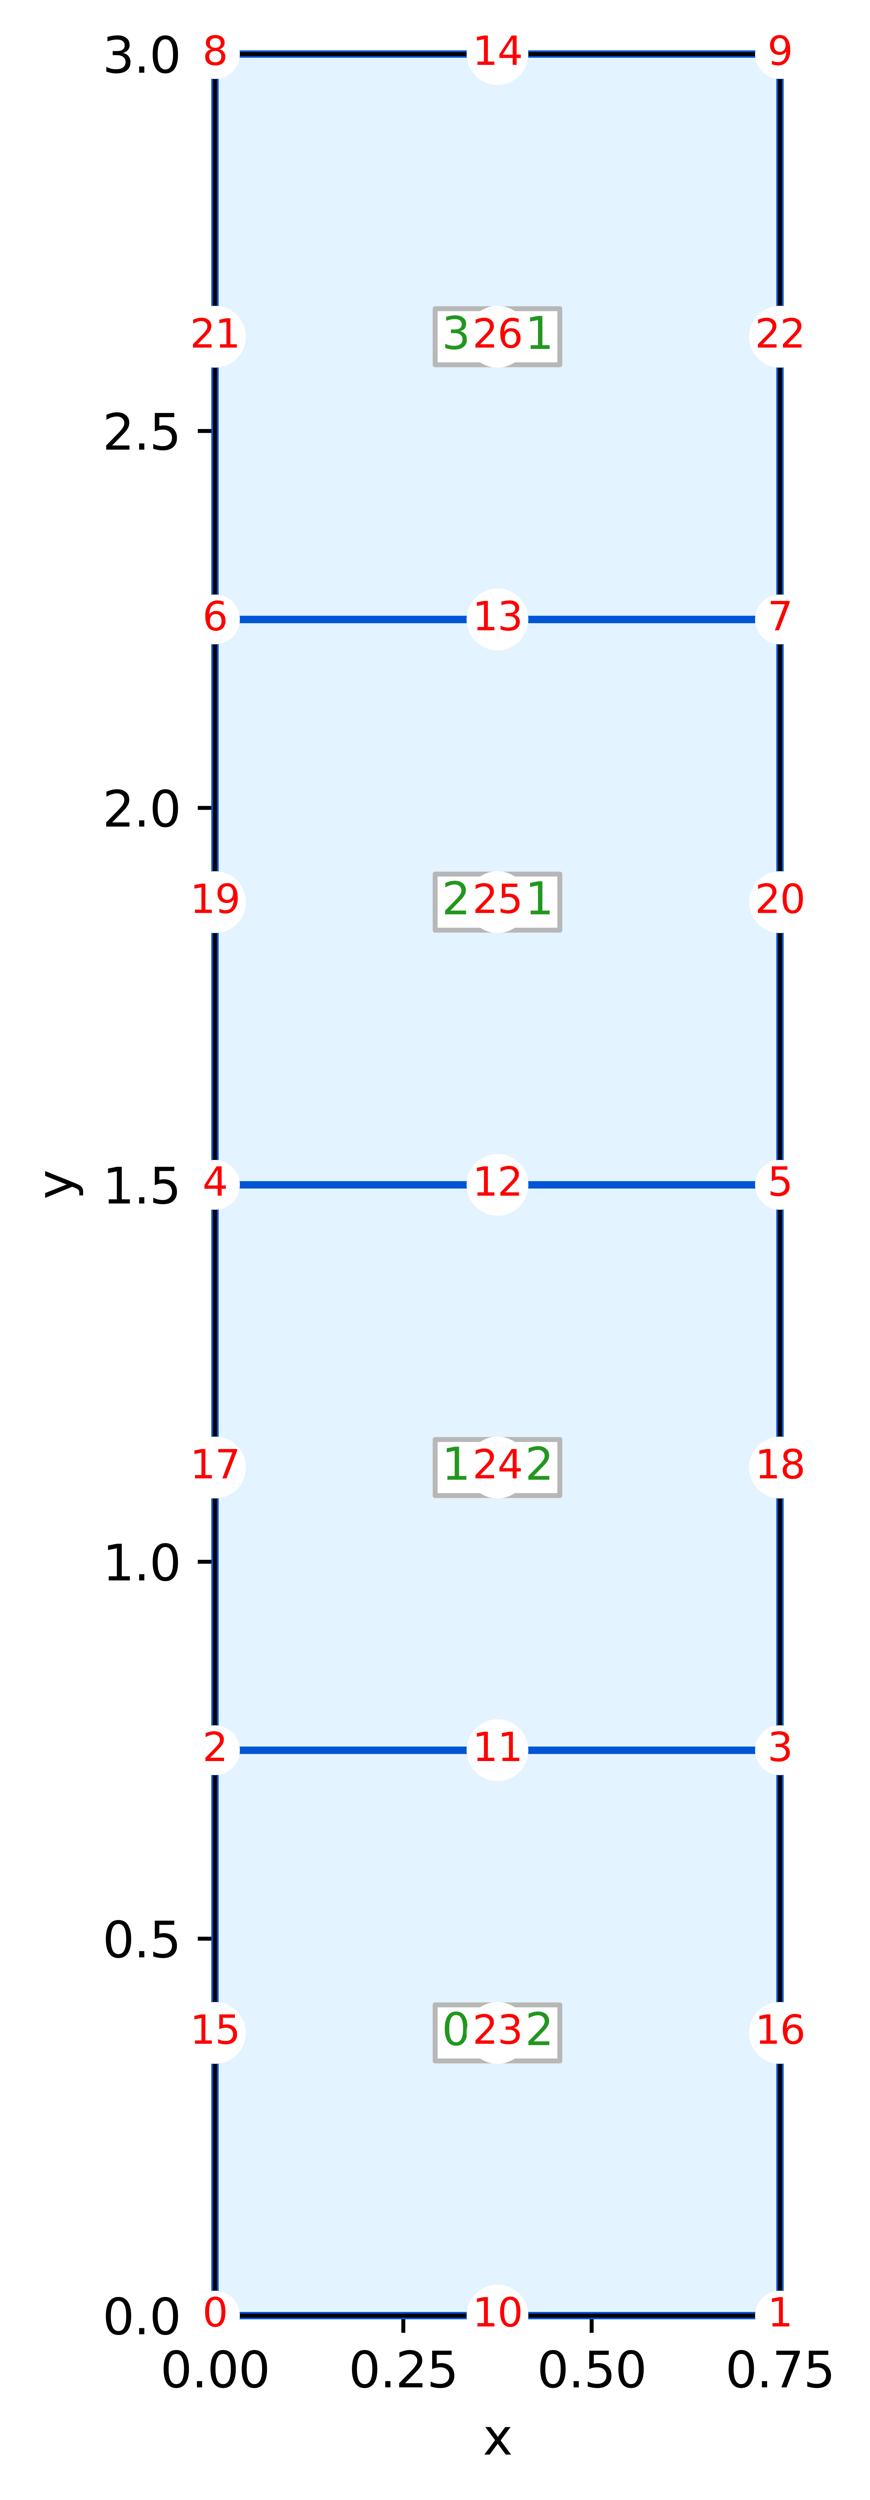 <?xml version="1.0" encoding="utf-8" standalone="no"?>
<!DOCTYPE svg PUBLIC "-//W3C//DTD SVG 1.1//EN"
  "http://www.w3.org/Graphics/SVG/1.1/DTD/svg11.dtd">
<svg xmlns:xlink="http://www.w3.org/1999/xlink" width="177.183pt" height="508.829pt" viewBox="0 0 177.183 508.829" xmlns="http://www.w3.org/2000/svg" version="1.1">
 <defs>
  <style type="text/css">*{stroke-linejoin: round; stroke-linecap: butt}</style>
 </defs>
 <g id="figure_1">
  <g id="patch_1">
   <path d="M 0 508.829 
L 177.183 508.829 
L 177.183 0 
L 0 0 
z
" style="fill: #ffffff"/>
  </g>
  <g id="axes_1">
   <g id="patch_2">
    <path d="M 43.781 471.273 
L 158.85 471.273 
L 158.85 10.999 
L 43.781 10.999 
z
" style="fill: #ffffff"/>
   </g>
   <g id="matplotlib.axis_1">
    <g id="xtick_1">
     <g id="line2d_1">
      <path d="M 43.781 471.273 
L 43.781 10.999 
" clip-path="url(#p6079686bb2)" style="fill: none; stroke-dasharray: 2.96,1.28; stroke-dashoffset: 0; stroke: #808080; stroke-width: 0.8"/>
     </g>
     <g id="line2d_2">
      <defs>
       <path id="mdf877579cd" d="M 0 0 
L 0 3.5 
" style="stroke: #000000; stroke-width: 0.8"/>
      </defs>
      <g>
       <use xlink:href="#mdf877579cd" x="43.781" y="471.273" style="stroke: #000000; stroke-width: 0.8"/>
      </g>
     </g>
     <g id="text_1">
      <!-- 0.00 -->
      <g transform="translate(32.648 485.872)scale(0.1 -0.1)">
       <defs>
        <path id="DejaVuSans-30" d="M 2034 4250 
Q 1547 4250 1301 3770 
Q 1056 3291 1056 2328 
Q 1056 1369 1301 889 
Q 1547 409 2034 409 
Q 2525 409 2770 889 
Q 3016 1369 3016 2328 
Q 3016 3291 2770 3770 
Q 2525 4250 2034 4250 
z
M 2034 4750 
Q 2819 4750 3233 4129 
Q 3647 3509 3647 2328 
Q 3647 1150 3233 529 
Q 2819 -91 2034 -91 
Q 1250 -91 836 529 
Q 422 1150 422 2328 
Q 422 3509 836 4129 
Q 1250 4750 2034 4750 
z
" transform="scale(0.016)"/>
        <path id="DejaVuSans-2e" d="M 684 794 
L 1344 794 
L 1344 0 
L 684 0 
L 684 794 
z
" transform="scale(0.016)"/>
       </defs>
       <use xlink:href="#DejaVuSans-30"/>
       <use xlink:href="#DejaVuSans-2e" x="63.623"/>
       <use xlink:href="#DejaVuSans-30" x="95.41"/>
       <use xlink:href="#DejaVuSans-30" x="159.033"/>
      </g>
     </g>
    </g>
    <g id="xtick_2">
     <g id="line2d_3">
      <path d="M 82.137 471.273 
L 82.137 10.999 
" clip-path="url(#p6079686bb2)" style="fill: none; stroke-dasharray: 2.96,1.28; stroke-dashoffset: 0; stroke: #808080; stroke-width: 0.8"/>
     </g>
     <g id="line2d_4">
      <g>
       <use xlink:href="#mdf877579cd" x="82.137" y="471.273" style="stroke: #000000; stroke-width: 0.8"/>
      </g>
     </g>
     <g id="text_2">
      <!-- 0.25 -->
      <g transform="translate(71.005 485.872)scale(0.1 -0.1)">
       <defs>
        <path id="DejaVuSans-32" d="M 1228 531 
L 3431 531 
L 3431 0 
L 469 0 
L 469 531 
Q 828 903 1448 1529 
Q 2069 2156 2228 2338 
Q 2531 2678 2651 2914 
Q 2772 3150 2772 3378 
Q 2772 3750 2511 3984 
Q 2250 4219 1831 4219 
Q 1534 4219 1204 4116 
Q 875 4013 500 3803 
L 500 4441 
Q 881 4594 1212 4672 
Q 1544 4750 1819 4750 
Q 2544 4750 2975 4387 
Q 3406 4025 3406 3419 
Q 3406 3131 3298 2873 
Q 3191 2616 2906 2266 
Q 2828 2175 2409 1742 
Q 1991 1309 1228 531 
z
" transform="scale(0.016)"/>
        <path id="DejaVuSans-35" d="M 691 4666 
L 3169 4666 
L 3169 4134 
L 1269 4134 
L 1269 2991 
Q 1406 3038 1543 3061 
Q 1681 3084 1819 3084 
Q 2600 3084 3056 2656 
Q 3513 2228 3513 1497 
Q 3513 744 3044 326 
Q 2575 -91 1722 -91 
Q 1428 -91 1123 -41 
Q 819 9 494 109 
L 494 744 
Q 775 591 1075 516 
Q 1375 441 1709 441 
Q 2250 441 2565 725 
Q 2881 1009 2881 1497 
Q 2881 1984 2565 2268 
Q 2250 2553 1709 2553 
Q 1456 2553 1204 2497 
Q 953 2441 691 2322 
L 691 4666 
z
" transform="scale(0.016)"/>
       </defs>
       <use xlink:href="#DejaVuSans-30"/>
       <use xlink:href="#DejaVuSans-2e" x="63.623"/>
       <use xlink:href="#DejaVuSans-32" x="95.41"/>
       <use xlink:href="#DejaVuSans-35" x="159.033"/>
      </g>
     </g>
    </g>
    <g id="xtick_3">
     <g id="line2d_5">
      <path d="M 120.494 471.273 
L 120.494 10.999 
" clip-path="url(#p6079686bb2)" style="fill: none; stroke-dasharray: 2.96,1.28; stroke-dashoffset: 0; stroke: #808080; stroke-width: 0.8"/>
     </g>
     <g id="line2d_6">
      <g>
       <use xlink:href="#mdf877579cd" x="120.494" y="471.273" style="stroke: #000000; stroke-width: 0.8"/>
      </g>
     </g>
     <g id="text_3">
      <!-- 0.50 -->
      <g transform="translate(109.361 485.872)scale(0.1 -0.1)">
       <use xlink:href="#DejaVuSans-30"/>
       <use xlink:href="#DejaVuSans-2e" x="63.623"/>
       <use xlink:href="#DejaVuSans-35" x="95.41"/>
       <use xlink:href="#DejaVuSans-30" x="159.033"/>
      </g>
     </g>
    </g>
    <g id="xtick_4">
     <g id="line2d_7">
      <path d="M 158.85 471.273 
L 158.85 10.999 
" clip-path="url(#p6079686bb2)" style="fill: none; stroke-dasharray: 2.96,1.28; stroke-dashoffset: 0; stroke: #808080; stroke-width: 0.8"/>
     </g>
     <g id="line2d_8">
      <g>
       <use xlink:href="#mdf877579cd" x="158.85" y="471.273" style="stroke: #000000; stroke-width: 0.8"/>
      </g>
     </g>
     <g id="text_4">
      <!-- 0.75 -->
      <g transform="translate(147.717 485.872)scale(0.1 -0.1)">
       <defs>
        <path id="DejaVuSans-37" d="M 525 4666 
L 3525 4666 
L 3525 4397 
L 1831 0 
L 1172 0 
L 2766 4134 
L 525 4134 
L 525 4666 
z
" transform="scale(0.016)"/>
       </defs>
       <use xlink:href="#DejaVuSans-30"/>
       <use xlink:href="#DejaVuSans-2e" x="63.623"/>
       <use xlink:href="#DejaVuSans-37" x="95.41"/>
       <use xlink:href="#DejaVuSans-35" x="159.033"/>
      </g>
     </g>
    </g>
    <g id="text_5">
     <!-- x -->
     <g transform="translate(98.356 499.55)scale(0.1 -0.1)">
      <defs>
       <path id="DejaVuSans-78" d="M 3513 3500 
L 2247 1797 
L 3578 0 
L 2900 0 
L 1881 1375 
L 863 0 
L 184 0 
L 1544 1831 
L 300 3500 
L 978 3500 
L 1906 2253 
L 2834 3500 
L 3513 3500 
z
" transform="scale(0.016)"/>
      </defs>
      <use xlink:href="#DejaVuSans-78"/>
     </g>
    </g>
   </g>
   <g id="matplotlib.axis_2">
    <g id="ytick_1">
     <g id="line2d_9">
      <path d="M 43.781 471.273 
L 158.85 471.273 
" clip-path="url(#p6079686bb2)" style="fill: none; stroke-dasharray: 2.96,1.28; stroke-dashoffset: 0; stroke: #808080; stroke-width: 0.8"/>
     </g>
     <g id="line2d_10">
      <defs>
       <path id="m1be6ff0221" d="M 0 0 
L -3.5 0 
" style="stroke: #000000; stroke-width: 0.8"/>
      </defs>
      <g>
       <use xlink:href="#m1be6ff0221" x="43.781" y="471.273" style="stroke: #000000; stroke-width: 0.8"/>
      </g>
     </g>
     <g id="text_6">
      <!-- 0.0 -->
      <g transform="translate(20.878 475.072)scale(0.1 -0.1)">
       <use xlink:href="#DejaVuSans-30"/>
       <use xlink:href="#DejaVuSans-2e" x="63.623"/>
       <use xlink:href="#DejaVuSans-30" x="95.41"/>
      </g>
     </g>
    </g>
    <g id="ytick_2">
     <g id="line2d_11">
      <path d="M 43.781 394.561 
L 158.85 394.561 
" clip-path="url(#p6079686bb2)" style="fill: none; stroke-dasharray: 2.96,1.28; stroke-dashoffset: 0; stroke: #808080; stroke-width: 0.8"/>
     </g>
     <g id="line2d_12">
      <g>
       <use xlink:href="#m1be6ff0221" x="43.781" y="394.561" style="stroke: #000000; stroke-width: 0.8"/>
      </g>
     </g>
     <g id="text_7">
      <!-- 0.5 -->
      <g transform="translate(20.878 398.36)scale(0.1 -0.1)">
       <use xlink:href="#DejaVuSans-30"/>
       <use xlink:href="#DejaVuSans-2e" x="63.623"/>
       <use xlink:href="#DejaVuSans-35" x="95.41"/>
      </g>
     </g>
    </g>
    <g id="ytick_3">
     <g id="line2d_13">
      <path d="M 43.781 317.849 
L 158.85 317.849 
" clip-path="url(#p6079686bb2)" style="fill: none; stroke-dasharray: 2.96,1.28; stroke-dashoffset: 0; stroke: #808080; stroke-width: 0.8"/>
     </g>
     <g id="line2d_14">
      <g>
       <use xlink:href="#m1be6ff0221" x="43.781" y="317.849" style="stroke: #000000; stroke-width: 0.8"/>
      </g>
     </g>
     <g id="text_8">
      <!-- 1.0 -->
      <g transform="translate(20.878 321.648)scale(0.1 -0.1)">
       <defs>
        <path id="DejaVuSans-31" d="M 794 531 
L 1825 531 
L 1825 4091 
L 703 3866 
L 703 4441 
L 1819 4666 
L 2450 4666 
L 2450 531 
L 3481 531 
L 3481 0 
L 794 0 
L 794 531 
z
" transform="scale(0.016)"/>
       </defs>
       <use xlink:href="#DejaVuSans-31"/>
       <use xlink:href="#DejaVuSans-2e" x="63.623"/>
       <use xlink:href="#DejaVuSans-30" x="95.41"/>
      </g>
     </g>
    </g>
    <g id="ytick_4">
     <g id="line2d_15">
      <path d="M 43.781 241.136 
L 158.85 241.136 
" clip-path="url(#p6079686bb2)" style="fill: none; stroke-dasharray: 2.96,1.28; stroke-dashoffset: 0; stroke: #808080; stroke-width: 0.8"/>
     </g>
     <g id="line2d_16">
      <g>
       <use xlink:href="#m1be6ff0221" x="43.781" y="241.136" style="stroke: #000000; stroke-width: 0.8"/>
      </g>
     </g>
     <g id="text_9">
      <!-- 1.5 -->
      <g transform="translate(20.878 244.935)scale(0.1 -0.1)">
       <use xlink:href="#DejaVuSans-31"/>
       <use xlink:href="#DejaVuSans-2e" x="63.623"/>
       <use xlink:href="#DejaVuSans-35" x="95.41"/>
      </g>
     </g>
    </g>
    <g id="ytick_5">
     <g id="line2d_17">
      <path d="M 43.781 164.424 
L 158.85 164.424 
" clip-path="url(#p6079686bb2)" style="fill: none; stroke-dasharray: 2.96,1.28; stroke-dashoffset: 0; stroke: #808080; stroke-width: 0.8"/>
     </g>
     <g id="line2d_18">
      <g>
       <use xlink:href="#m1be6ff0221" x="43.781" y="164.424" style="stroke: #000000; stroke-width: 0.8"/>
      </g>
     </g>
     <g id="text_10">
      <!-- 2.0 -->
      <g transform="translate(20.878 168.223)scale(0.1 -0.1)">
       <use xlink:href="#DejaVuSans-32"/>
       <use xlink:href="#DejaVuSans-2e" x="63.623"/>
       <use xlink:href="#DejaVuSans-30" x="95.41"/>
      </g>
     </g>
    </g>
    <g id="ytick_6">
     <g id="line2d_19">
      <path d="M 43.781 87.712 
L 158.85 87.712 
" clip-path="url(#p6079686bb2)" style="fill: none; stroke-dasharray: 2.96,1.28; stroke-dashoffset: 0; stroke: #808080; stroke-width: 0.8"/>
     </g>
     <g id="line2d_20">
      <g>
       <use xlink:href="#m1be6ff0221" x="43.781" y="87.712" style="stroke: #000000; stroke-width: 0.8"/>
      </g>
     </g>
     <g id="text_11">
      <!-- 2.5 -->
      <g transform="translate(20.878 91.511)scale(0.1 -0.1)">
       <use xlink:href="#DejaVuSans-32"/>
       <use xlink:href="#DejaVuSans-2e" x="63.623"/>
       <use xlink:href="#DejaVuSans-35" x="95.41"/>
      </g>
     </g>
    </g>
    <g id="ytick_7">
     <g id="line2d_21">
      <path d="M 43.781 10.999 
L 158.85 10.999 
" clip-path="url(#p6079686bb2)" style="fill: none; stroke-dasharray: 2.96,1.28; stroke-dashoffset: 0; stroke: #808080; stroke-width: 0.8"/>
     </g>
     <g id="line2d_22">
      <g>
       <use xlink:href="#m1be6ff0221" x="43.781" y="10.999" style="stroke: #000000; stroke-width: 0.8"/>
      </g>
     </g>
     <g id="text_12">
      <!-- 3.0 -->
      <g transform="translate(20.878 14.798)scale(0.1 -0.1)">
       <defs>
        <path id="DejaVuSans-33" d="M 2597 2516 
Q 3050 2419 3304 2112 
Q 3559 1806 3559 1356 
Q 3559 666 3084 287 
Q 2609 -91 1734 -91 
Q 1441 -91 1130 -33 
Q 819 25 488 141 
L 488 750 
Q 750 597 1062 519 
Q 1375 441 1716 441 
Q 2309 441 2620 675 
Q 2931 909 2931 1356 
Q 2931 1769 2642 2001 
Q 2353 2234 1838 2234 
L 1294 2234 
L 1294 2753 
L 1863 2753 
Q 2328 2753 2575 2939 
Q 2822 3125 2822 3475 
Q 2822 3834 2567 4026 
Q 2313 4219 1838 4219 
Q 1578 4219 1281 4162 
Q 984 4106 628 3988 
L 628 4550 
Q 988 4650 1302 4700 
Q 1616 4750 1894 4750 
Q 2613 4750 3031 4423 
Q 3450 4097 3450 3541 
Q 3450 3153 3228 2886 
Q 3006 2619 2597 2516 
z
" transform="scale(0.016)"/>
       </defs>
       <use xlink:href="#DejaVuSans-33"/>
       <use xlink:href="#DejaVuSans-2e" x="63.623"/>
       <use xlink:href="#DejaVuSans-30" x="95.41"/>
      </g>
     </g>
    </g>
    <g id="text_13">
     <!-- y -->
     <g transform="translate(14.798 244.096)rotate(-90)scale(0.1 -0.1)">
      <defs>
       <path id="DejaVuSans-79" d="M 2059 -325 
Q 1816 -950 1584 -1140 
Q 1353 -1331 966 -1331 
L 506 -1331 
L 506 -850 
L 844 -850 
Q 1081 -850 1212 -737 
Q 1344 -625 1503 -206 
L 1606 56 
L 191 3500 
L 800 3500 
L 1894 763 
L 2988 3500 
L 3597 3500 
L 2059 -325 
z
" transform="scale(0.016)"/>
      </defs>
      <use xlink:href="#DejaVuSans-79"/>
     </g>
    </g>
   </g>
   <g id="patch_3">
    <path d="M 43.781 471.273 
Q 101.315 471.273 158.85 471.273 
Q 158.85 413.739 158.85 356.205 
Q 101.315 356.205 43.781 356.205 
Q 43.781 413.739 43.781 471.273 
" style="fill: #e3f3ff; stroke: #0055d4; stroke-width: 1.5; stroke-linejoin: miter"/>
   </g>
   <g id="patch_4">
    <path d="M 43.781 356.205 
Q 101.315 356.205 158.85 356.205 
Q 158.85 298.67 158.85 241.136 
Q 101.315 241.136 43.781 241.136 
Q 43.781 298.67 43.781 356.205 
" style="fill: #e3f3ff; stroke: #0055d4; stroke-width: 1.5; stroke-linejoin: miter"/>
   </g>
   <g id="patch_5">
    <path d="M 43.781 241.136 
Q 101.315 241.136 158.85 241.136 
Q 158.85 183.602 158.85 126.068 
Q 101.315 126.068 43.781 126.068 
Q 43.781 183.602 43.781 241.136 
" style="fill: #e3f3ff; stroke: #0055d4; stroke-width: 1.5; stroke-linejoin: miter"/>
   </g>
   <g id="patch_6">
    <path d="M 43.781 126.068 
Q 101.315 126.068 158.85 126.068 
Q 158.85 68.533 158.85 10.999 
Q 101.315 10.999 43.781 10.999 
Q 43.781 68.533 43.781 126.068 
" style="fill: #e3f3ff; stroke: #0055d4; stroke-width: 1.5; stroke-linejoin: miter"/>
   </g>
   <g id="patch_7">
    <path d="M 43.781 471.273 
L 43.781 10.999 
" style="fill: none; stroke: #000000; stroke-width: 0.8; stroke-linejoin: miter; stroke-linecap: square"/>
   </g>
   <g id="patch_8">
    <path d="M 158.85 471.273 
L 158.85 10.999 
" style="fill: none; stroke: #000000; stroke-width: 0.8; stroke-linejoin: miter; stroke-linecap: square"/>
   </g>
   <g id="patch_9">
    <path d="M 43.781 471.273 
L 158.85 471.273 
" style="fill: none; stroke: #000000; stroke-width: 0.8; stroke-linejoin: miter; stroke-linecap: square"/>
   </g>
   <g id="patch_10">
    <path d="M 43.781 10.999 
L 158.85 10.999 
" style="fill: none; stroke: #000000; stroke-width: 0.8; stroke-linejoin: miter; stroke-linecap: square"/>
   </g>
   <g id="text_14">
    <g id="patch_11">
     <path d="M 88.621 419.444 
L 114.01 419.444 
L 114.01 408.034 
L 88.621 408.034 
z
" style="fill: #ffffff; stroke: #b7b7b7; stroke-linejoin: miter"/>
    </g>
    <!-- 0 a 2 -->
    <g style="fill: #22971f" transform="translate(89.971 416.222)scale(0.09 -0.09)">
     <defs>
      <path id="DejaVuSans-20" transform="scale(0.016)"/>
      <path id="DejaVuSans-61" d="M 2194 1759 
Q 1497 1759 1228 1600 
Q 959 1441 959 1056 
Q 959 750 1161 570 
Q 1363 391 1709 391 
Q 2188 391 2477 730 
Q 2766 1069 2766 1631 
L 2766 1759 
L 2194 1759 
z
M 3341 1997 
L 3341 0 
L 2766 0 
L 2766 531 
Q 2569 213 2275 61 
Q 1981 -91 1556 -91 
Q 1019 -91 701 211 
Q 384 513 384 1019 
Q 384 1609 779 1909 
Q 1175 2209 1959 2209 
L 2766 2209 
L 2766 2266 
Q 2766 2663 2505 2880 
Q 2244 3097 1772 3097 
Q 1472 3097 1187 3025 
Q 903 2953 641 2809 
L 641 3341 
Q 956 3463 1253 3523 
Q 1550 3584 1831 3584 
Q 2591 3584 2966 3190 
Q 3341 2797 3341 1997 
z
" transform="scale(0.016)"/>
     </defs>
     <use xlink:href="#DejaVuSans-30"/>
     <use xlink:href="#DejaVuSans-20" x="63.623"/>
     <use xlink:href="#DejaVuSans-61" x="95.41"/>
     <use xlink:href="#DejaVuSans-20" x="156.689"/>
     <use xlink:href="#DejaVuSans-32" x="188.477"/>
    </g>
   </g>
   <g id="text_15">
    <g id="patch_12">
     <path d="M 88.621 304.376 
L 114.01 304.376 
L 114.01 292.965 
L 88.621 292.965 
z
" style="fill: #ffffff; stroke: #b7b7b7; stroke-linejoin: miter"/>
    </g>
    <!-- 1 a 2 -->
    <g style="fill: #22971f" transform="translate(89.971 301.154)scale(0.09 -0.09)">
     <use xlink:href="#DejaVuSans-31"/>
     <use xlink:href="#DejaVuSans-20" x="63.623"/>
     <use xlink:href="#DejaVuSans-61" x="95.41"/>
     <use xlink:href="#DejaVuSans-20" x="156.689"/>
     <use xlink:href="#DejaVuSans-32" x="188.477"/>
    </g>
   </g>
   <g id="text_16">
    <g id="patch_13">
     <path d="M 88.621 189.307 
L 114.01 189.307 
L 114.01 177.897 
L 88.621 177.897 
z
" style="fill: #ffffff; stroke: #b7b7b7; stroke-linejoin: miter"/>
    </g>
    <!-- 2 a 1 -->
    <g style="fill: #22971f" transform="translate(89.971 186.085)scale(0.09 -0.09)">
     <use xlink:href="#DejaVuSans-32"/>
     <use xlink:href="#DejaVuSans-20" x="63.623"/>
     <use xlink:href="#DejaVuSans-61" x="95.41"/>
     <use xlink:href="#DejaVuSans-20" x="156.689"/>
     <use xlink:href="#DejaVuSans-31" x="188.477"/>
    </g>
   </g>
   <g id="text_17">
    <g id="patch_14">
     <path d="M 88.621 74.239 
L 114.01 74.239 
L 114.01 62.828 
L 88.621 62.828 
z
" style="fill: #ffffff; stroke: #b7b7b7; stroke-linejoin: miter"/>
    </g>
    <!-- 3 a 1 -->
    <g style="fill: #22971f" transform="translate(89.971 71.017)scale(0.09 -0.09)">
     <use xlink:href="#DejaVuSans-33"/>
     <use xlink:href="#DejaVuSans-20" x="63.623"/>
     <use xlink:href="#DejaVuSans-61" x="95.41"/>
     <use xlink:href="#DejaVuSans-20" x="156.689"/>
     <use xlink:href="#DejaVuSans-31" x="188.477"/>
    </g>
   </g>
   <g id="text_18">
    <g id="patch_15">
     <path d="M 43.781 476.344 
C 45.126 476.344 46.416 475.81 47.367 474.859 
C 48.318 473.908 48.852 472.618 48.852 471.273 
C 48.852 469.928 48.318 468.638 47.367 467.687 
C 46.416 466.736 45.126 466.202 43.781 466.202 
C 42.436 466.202 41.146 466.736 40.195 467.687 
C 39.244 468.638 38.71 469.928 38.71 471.273 
C 38.71 472.618 39.244 473.908 40.195 474.859 
C 41.146 475.81 42.436 476.344 43.781 476.344 
z
" style="fill: #ffffff"/>
    </g>
    <!-- 0 -->
    <g style="fill: #ff0000" transform="translate(41.236 473.481)scale(0.08 -0.08)">
     <use xlink:href="#DejaVuSans-30"/>
    </g>
   </g>
   <g id="text_19">
    <g id="patch_16">
     <path d="M 158.85 476.344 
C 160.195 476.344 161.485 475.81 162.436 474.859 
C 163.387 473.908 163.921 472.618 163.921 471.273 
C 163.921 469.928 163.387 468.638 162.436 467.687 
C 161.485 466.736 160.195 466.202 158.85 466.202 
C 157.505 466.202 156.215 466.736 155.264 467.687 
C 154.313 468.638 153.778 469.928 153.778 471.273 
C 153.778 472.618 154.313 473.908 155.264 474.859 
C 156.215 475.81 157.505 476.344 158.85 476.344 
z
" style="fill: #ffffff"/>
    </g>
    <!-- 1 -->
    <g style="fill: #ff0000" transform="translate(156.305 473.481)scale(0.08 -0.08)">
     <use xlink:href="#DejaVuSans-31"/>
    </g>
   </g>
   <g id="text_20">
    <g id="patch_17">
     <path d="M 43.781 361.276 
C 45.126 361.276 46.416 360.742 47.367 359.791 
C 48.318 358.84 48.852 357.55 48.852 356.205 
C 48.852 354.86 48.318 353.57 47.367 352.619 
C 46.416 351.668 45.126 351.133 43.781 351.133 
C 42.436 351.133 41.146 351.668 40.195 352.619 
C 39.244 353.57 38.71 354.86 38.71 356.205 
C 38.71 357.55 39.244 358.84 40.195 359.791 
C 41.146 360.742 42.436 361.276 43.781 361.276 
z
" style="fill: #ffffff"/>
    </g>
    <!-- 2 -->
    <g style="fill: #ff0000" transform="translate(41.236 358.412)scale(0.08 -0.08)">
     <use xlink:href="#DejaVuSans-32"/>
    </g>
   </g>
   <g id="text_21">
    <g id="patch_18">
     <path d="M 158.85 361.276 
C 160.195 361.276 161.485 360.742 162.436 359.791 
C 163.387 358.84 163.921 357.55 163.921 356.205 
C 163.921 354.86 163.387 353.57 162.436 352.619 
C 161.485 351.668 160.195 351.133 158.85 351.133 
C 157.505 351.133 156.215 351.668 155.264 352.619 
C 154.313 353.57 153.778 354.86 153.778 356.205 
C 153.778 357.55 154.313 358.84 155.264 359.791 
C 156.215 360.742 157.505 361.276 158.85 361.276 
z
" style="fill: #ffffff"/>
    </g>
    <!-- 3 -->
    <g style="fill: #ff0000" transform="translate(156.305 358.412)scale(0.08 -0.08)">
     <use xlink:href="#DejaVuSans-33"/>
    </g>
   </g>
   <g id="text_22">
    <g id="patch_19">
     <path d="M 43.781 246.207 
C 45.126 246.207 46.416 245.673 47.367 244.722 
C 48.318 243.771 48.852 242.481 48.852 241.136 
C 48.852 239.791 48.318 238.501 47.367 237.55 
C 46.416 236.599 45.126 236.065 43.781 236.065 
C 42.436 236.065 41.146 236.599 40.195 237.55 
C 39.244 238.501 38.71 239.791 38.71 241.136 
C 38.71 242.481 39.244 243.771 40.195 244.722 
C 41.146 245.673 42.436 246.207 43.781 246.207 
z
" style="fill: #ffffff"/>
    </g>
    <!-- 4 -->
    <g style="fill: #ff0000" transform="translate(41.236 243.344)scale(0.08 -0.08)">
     <defs>
      <path id="DejaVuSans-34" d="M 2419 4116 
L 825 1625 
L 2419 1625 
L 2419 4116 
z
M 2253 4666 
L 3047 4666 
L 3047 1625 
L 3713 1625 
L 3713 1100 
L 3047 1100 
L 3047 0 
L 2419 0 
L 2419 1100 
L 313 1100 
L 313 1709 
L 2253 4666 
z
" transform="scale(0.016)"/>
     </defs>
     <use xlink:href="#DejaVuSans-34"/>
    </g>
   </g>
   <g id="text_23">
    <g id="patch_20">
     <path d="M 158.85 246.207 
C 160.195 246.207 161.485 245.673 162.436 244.722 
C 163.387 243.771 163.921 242.481 163.921 241.136 
C 163.921 239.791 163.387 238.501 162.436 237.55 
C 161.485 236.599 160.195 236.065 158.85 236.065 
C 157.505 236.065 156.215 236.599 155.264 237.55 
C 154.313 238.501 153.778 239.791 153.778 241.136 
C 153.778 242.481 154.313 243.771 155.264 244.722 
C 156.215 245.673 157.505 246.207 158.85 246.207 
z
" style="fill: #ffffff"/>
    </g>
    <!-- 5 -->
    <g style="fill: #ff0000" transform="translate(156.305 243.344)scale(0.08 -0.08)">
     <use xlink:href="#DejaVuSans-35"/>
    </g>
   </g>
   <g id="text_24">
    <g id="patch_21">
     <path d="M 43.781 131.139 
C 45.126 131.139 46.416 130.605 47.367 129.654 
C 48.318 128.703 48.852 127.413 48.852 126.068 
C 48.852 124.723 48.318 123.433 47.367 122.482 
C 46.416 121.531 45.126 120.996 43.781 120.996 
C 42.436 120.996 41.146 121.531 40.195 122.482 
C 39.244 123.433 38.71 124.723 38.71 126.068 
C 38.71 127.413 39.244 128.703 40.195 129.654 
C 41.146 130.605 42.436 131.139 43.781 131.139 
z
" style="fill: #ffffff"/>
    </g>
    <!-- 6 -->
    <g style="fill: #ff0000" transform="translate(41.236 128.275)scale(0.08 -0.08)">
     <defs>
      <path id="DejaVuSans-36" d="M 2113 2584 
Q 1688 2584 1439 2293 
Q 1191 2003 1191 1497 
Q 1191 994 1439 701 
Q 1688 409 2113 409 
Q 2538 409 2786 701 
Q 3034 994 3034 1497 
Q 3034 2003 2786 2293 
Q 2538 2584 2113 2584 
z
M 3366 4563 
L 3366 3988 
Q 3128 4100 2886 4159 
Q 2644 4219 2406 4219 
Q 1781 4219 1451 3797 
Q 1122 3375 1075 2522 
Q 1259 2794 1537 2939 
Q 1816 3084 2150 3084 
Q 2853 3084 3261 2657 
Q 3669 2231 3669 1497 
Q 3669 778 3244 343 
Q 2819 -91 2113 -91 
Q 1303 -91 875 529 
Q 447 1150 447 2328 
Q 447 3434 972 4092 
Q 1497 4750 2381 4750 
Q 2619 4750 2861 4703 
Q 3103 4656 3366 4563 
z
" transform="scale(0.016)"/>
     </defs>
     <use xlink:href="#DejaVuSans-36"/>
    </g>
   </g>
   <g id="text_25">
    <g id="patch_22">
     <path d="M 158.85 131.139 
C 160.195 131.139 161.485 130.605 162.436 129.654 
C 163.387 128.703 163.921 127.413 163.921 126.068 
C 163.921 124.723 163.387 123.433 162.436 122.482 
C 161.485 121.531 160.195 120.996 158.85 120.996 
C 157.505 120.996 156.215 121.531 155.264 122.482 
C 154.313 123.433 153.778 124.723 153.778 126.068 
C 153.778 127.413 154.313 128.703 155.264 129.654 
C 156.215 130.605 157.505 131.139 158.85 131.139 
z
" style="fill: #ffffff"/>
    </g>
    <!-- 7 -->
    <g style="fill: #ff0000" transform="translate(156.305 128.275)scale(0.08 -0.08)">
     <use xlink:href="#DejaVuSans-37"/>
    </g>
   </g>
   <g id="text_26">
    <g id="patch_23">
     <path d="M 43.781 16.07 
C 45.126 16.07 46.416 15.536 47.367 14.585 
C 48.318 13.634 48.852 12.344 48.852 10.999 
C 48.852 9.654 48.318 8.364 47.367 7.413 
C 46.416 6.462 45.126 5.928 43.781 5.928 
C 42.436 5.928 41.146 6.462 40.195 7.413 
C 39.244 8.364 38.71 9.654 38.71 10.999 
C 38.71 12.344 39.244 13.634 40.195 14.585 
C 41.146 15.536 42.436 16.07 43.781 16.07 
z
" style="fill: #ffffff"/>
    </g>
    <!-- 8 -->
    <g style="fill: #ff0000" transform="translate(41.236 13.207)scale(0.08 -0.08)">
     <defs>
      <path id="DejaVuSans-38" d="M 2034 2216 
Q 1584 2216 1326 1975 
Q 1069 1734 1069 1313 
Q 1069 891 1326 650 
Q 1584 409 2034 409 
Q 2484 409 2743 651 
Q 3003 894 3003 1313 
Q 3003 1734 2745 1975 
Q 2488 2216 2034 2216 
z
M 1403 2484 
Q 997 2584 770 2862 
Q 544 3141 544 3541 
Q 544 4100 942 4425 
Q 1341 4750 2034 4750 
Q 2731 4750 3128 4425 
Q 3525 4100 3525 3541 
Q 3525 3141 3298 2862 
Q 3072 2584 2669 2484 
Q 3125 2378 3379 2068 
Q 3634 1759 3634 1313 
Q 3634 634 3220 271 
Q 2806 -91 2034 -91 
Q 1263 -91 848 271 
Q 434 634 434 1313 
Q 434 1759 690 2068 
Q 947 2378 1403 2484 
z
M 1172 3481 
Q 1172 3119 1398 2916 
Q 1625 2713 2034 2713 
Q 2441 2713 2670 2916 
Q 2900 3119 2900 3481 
Q 2900 3844 2670 4047 
Q 2441 4250 2034 4250 
Q 1625 4250 1398 4047 
Q 1172 3844 1172 3481 
z
" transform="scale(0.016)"/>
     </defs>
     <use xlink:href="#DejaVuSans-38"/>
    </g>
   </g>
   <g id="text_27">
    <g id="patch_24">
     <path d="M 158.85 16.07 
C 160.195 16.07 161.485 15.536 162.436 14.585 
C 163.387 13.634 163.921 12.344 163.921 10.999 
C 163.921 9.654 163.387 8.364 162.436 7.413 
C 161.485 6.462 160.195 5.928 158.85 5.928 
C 157.505 5.928 156.215 6.462 155.264 7.413 
C 154.313 8.364 153.778 9.654 153.778 10.999 
C 153.778 12.344 154.313 13.634 155.264 14.585 
C 156.215 15.536 157.505 16.07 158.85 16.07 
z
" style="fill: #ffffff"/>
    </g>
    <!-- 9 -->
    <g style="fill: #ff0000" transform="translate(156.305 13.207)scale(0.08 -0.08)">
     <defs>
      <path id="DejaVuSans-39" d="M 703 97 
L 703 672 
Q 941 559 1184 500 
Q 1428 441 1663 441 
Q 2288 441 2617 861 
Q 2947 1281 2994 2138 
Q 2813 1869 2534 1725 
Q 2256 1581 1919 1581 
Q 1219 1581 811 2004 
Q 403 2428 403 3163 
Q 403 3881 828 4315 
Q 1253 4750 1959 4750 
Q 2769 4750 3195 4129 
Q 3622 3509 3622 2328 
Q 3622 1225 3098 567 
Q 2575 -91 1691 -91 
Q 1453 -91 1209 -44 
Q 966 3 703 97 
z
M 1959 2075 
Q 2384 2075 2632 2365 
Q 2881 2656 2881 3163 
Q 2881 3666 2632 3958 
Q 2384 4250 1959 4250 
Q 1534 4250 1286 3958 
Q 1038 3666 1038 3163 
Q 1038 2656 1286 2365 
Q 1534 2075 1959 2075 
z
" transform="scale(0.016)"/>
     </defs>
     <use xlink:href="#DejaVuSans-39"/>
    </g>
   </g>
   <g id="text_28">
    <g id="patch_25">
     <path d="M 101.315 477.563 
C 102.984 477.563 104.584 476.9 105.763 475.721 
C 106.943 474.541 107.605 472.941 107.605 471.273 
C 107.605 469.605 106.943 468.005 105.763 466.825 
C 104.584 465.646 102.984 464.983 101.315 464.983 
C 99.647 464.983 98.047 465.646 96.868 466.825 
C 95.688 468.005 95.025 469.605 95.025 471.273 
C 95.025 472.941 95.688 474.541 96.868 475.721 
C 98.047 476.9 99.647 477.563 101.315 477.563 
z
" style="fill: #ffffff"/>
    </g>
    <!-- 10 -->
    <g style="fill: #ff0000" transform="translate(96.225 473.481)scale(0.08 -0.08)">
     <use xlink:href="#DejaVuSans-31"/>
     <use xlink:href="#DejaVuSans-30" x="63.623"/>
    </g>
   </g>
   <g id="text_29">
    <g id="patch_26">
     <path d="M 101.315 362.495 
C 102.984 362.495 104.584 361.832 105.763 360.652 
C 106.943 359.473 107.605 357.873 107.605 356.205 
C 107.605 354.537 106.943 352.937 105.763 351.757 
C 104.584 350.577 102.984 349.915 101.315 349.915 
C 99.647 349.915 98.047 350.577 96.868 351.757 
C 95.688 352.937 95.025 354.537 95.025 356.205 
C 95.025 357.873 95.688 359.473 96.868 360.652 
C 98.047 361.832 99.647 362.495 101.315 362.495 
z
" style="fill: #ffffff"/>
    </g>
    <!-- 11 -->
    <g style="fill: #ff0000" transform="translate(96.225 358.412)scale(0.08 -0.08)">
     <use xlink:href="#DejaVuSans-31"/>
     <use xlink:href="#DejaVuSans-31" x="63.623"/>
    </g>
   </g>
   <g id="text_30">
    <g id="patch_27">
     <path d="M 101.315 247.426 
C 102.984 247.426 104.584 246.763 105.763 245.584 
C 106.943 244.404 107.605 242.804 107.605 241.136 
C 107.605 239.468 106.943 237.868 105.763 236.689 
C 104.584 235.509 102.984 234.846 101.315 234.846 
C 99.647 234.846 98.047 235.509 96.868 236.689 
C 95.688 237.868 95.025 239.468 95.025 241.136 
C 95.025 242.804 95.688 244.404 96.868 245.584 
C 98.047 246.763 99.647 247.426 101.315 247.426 
z
" style="fill: #ffffff"/>
    </g>
    <!-- 12 -->
    <g style="fill: #ff0000" transform="translate(96.225 243.344)scale(0.08 -0.08)">
     <use xlink:href="#DejaVuSans-31"/>
     <use xlink:href="#DejaVuSans-32" x="63.623"/>
    </g>
   </g>
   <g id="text_31">
    <g id="patch_28">
     <path d="M 101.315 132.358 
C 102.984 132.358 104.584 131.695 105.763 130.515 
C 106.943 129.336 107.605 127.736 107.605 126.068 
C 107.605 124.4 106.943 122.8 105.763 121.62 
C 104.584 120.44 102.984 119.778 101.315 119.778 
C 99.647 119.778 98.047 120.44 96.868 121.62 
C 95.688 122.8 95.025 124.4 95.025 126.068 
C 95.025 127.736 95.688 129.336 96.868 130.515 
C 98.047 131.695 99.647 132.358 101.315 132.358 
z
" style="fill: #ffffff"/>
    </g>
    <!-- 13 -->
    <g style="fill: #ff0000" transform="translate(96.225 128.275)scale(0.08 -0.08)">
     <use xlink:href="#DejaVuSans-31"/>
     <use xlink:href="#DejaVuSans-33" x="63.623"/>
    </g>
   </g>
   <g id="text_32">
    <g id="patch_29">
     <path d="M 101.315 17.289 
C 102.984 17.289 104.584 16.626 105.763 15.447 
C 106.943 14.267 107.605 12.667 107.605 10.999 
C 107.605 9.331 106.943 7.731 105.763 6.552 
C 104.584 5.372 102.984 4.709 101.315 4.709 
C 99.647 4.709 98.047 5.372 96.868 6.552 
C 95.688 7.731 95.025 9.331 95.025 10.999 
C 95.025 12.667 95.688 14.267 96.868 15.447 
C 98.047 16.626 99.647 17.289 101.315 17.289 
z
" style="fill: #ffffff"/>
    </g>
    <!-- 14 -->
    <g style="fill: #ff0000" transform="translate(96.225 13.207)scale(0.08 -0.08)">
     <use xlink:href="#DejaVuSans-31"/>
     <use xlink:href="#DejaVuSans-34" x="63.623"/>
    </g>
   </g>
   <g id="text_33">
    <g id="patch_30">
     <path d="M 43.781 420.029 
C 45.449 420.029 47.049 419.366 48.229 418.187 
C 49.408 417.007 50.071 415.407 50.071 413.739 
C 50.071 412.071 49.408 410.471 48.229 409.291 
C 47.049 408.112 45.449 407.449 43.781 407.449 
C 42.113 407.449 40.513 408.112 39.334 409.291 
C 38.154 410.471 37.491 412.071 37.491 413.739 
C 37.491 415.407 38.154 417.007 39.334 418.187 
C 40.513 419.366 42.113 420.029 43.781 420.029 
z
" style="fill: #ffffff"/>
    </g>
    <!-- 15 -->
    <g style="fill: #ff0000" transform="translate(38.691 415.946)scale(0.08 -0.08)">
     <use xlink:href="#DejaVuSans-31"/>
     <use xlink:href="#DejaVuSans-35" x="63.623"/>
    </g>
   </g>
   <g id="text_34">
    <g id="patch_31">
     <path d="M 158.85 420.029 
C 160.518 420.029 162.118 419.366 163.297 418.187 
C 164.477 417.007 165.14 415.407 165.14 413.739 
C 165.14 412.071 164.477 410.471 163.297 409.291 
C 162.118 408.112 160.518 407.449 158.85 407.449 
C 157.182 407.449 155.582 408.112 154.402 409.291 
C 153.222 410.471 152.56 412.071 152.56 413.739 
C 152.56 415.407 153.222 417.007 154.402 418.187 
C 155.582 419.366 157.182 420.029 158.85 420.029 
z
" style="fill: #ffffff"/>
    </g>
    <!-- 16 -->
    <g style="fill: #ff0000" transform="translate(153.76 415.946)scale(0.08 -0.08)">
     <use xlink:href="#DejaVuSans-31"/>
     <use xlink:href="#DejaVuSans-36" x="63.623"/>
    </g>
   </g>
   <g id="text_35">
    <g id="patch_32">
     <path d="M 43.781 304.96 
C 45.449 304.96 47.049 304.298 48.229 303.118 
C 49.408 301.939 50.071 300.339 50.071 298.67 
C 50.071 297.002 49.408 295.402 48.229 294.223 
C 47.049 293.043 45.449 292.38 43.781 292.38 
C 42.113 292.38 40.513 293.043 39.334 294.223 
C 38.154 295.402 37.491 297.002 37.491 298.67 
C 37.491 300.339 38.154 301.939 39.334 303.118 
C 40.513 304.298 42.113 304.96 43.781 304.96 
z
" style="fill: #ffffff"/>
    </g>
    <!-- 17 -->
    <g style="fill: #ff0000" transform="translate(38.691 300.878)scale(0.08 -0.08)">
     <use xlink:href="#DejaVuSans-31"/>
     <use xlink:href="#DejaVuSans-37" x="63.623"/>
    </g>
   </g>
   <g id="text_36">
    <g id="patch_33">
     <path d="M 158.85 304.96 
C 160.518 304.96 162.118 304.298 163.297 303.118 
C 164.477 301.939 165.14 300.339 165.14 298.67 
C 165.14 297.002 164.477 295.402 163.297 294.223 
C 162.118 293.043 160.518 292.38 158.85 292.38 
C 157.182 292.38 155.582 293.043 154.402 294.223 
C 153.222 295.402 152.56 297.002 152.56 298.67 
C 152.56 300.339 153.222 301.939 154.402 303.118 
C 155.582 304.298 157.182 304.96 158.85 304.96 
z
" style="fill: #ffffff"/>
    </g>
    <!-- 18 -->
    <g style="fill: #ff0000" transform="translate(153.76 300.878)scale(0.08 -0.08)">
     <use xlink:href="#DejaVuSans-31"/>
     <use xlink:href="#DejaVuSans-38" x="63.623"/>
    </g>
   </g>
   <g id="text_37">
    <g id="patch_34">
     <path d="M 43.781 189.892 
C 45.449 189.892 47.049 189.229 48.229 188.05 
C 49.408 186.87 50.071 185.27 50.071 183.602 
C 50.071 181.934 49.408 180.334 48.229 179.154 
C 47.049 177.975 45.449 177.312 43.781 177.312 
C 42.113 177.312 40.513 177.975 39.334 179.154 
C 38.154 180.334 37.491 181.934 37.491 183.602 
C 37.491 185.27 38.154 186.87 39.334 188.05 
C 40.513 189.229 42.113 189.892 43.781 189.892 
z
" style="fill: #ffffff"/>
    </g>
    <!-- 19 -->
    <g style="fill: #ff0000" transform="translate(38.691 185.809)scale(0.08 -0.08)">
     <use xlink:href="#DejaVuSans-31"/>
     <use xlink:href="#DejaVuSans-39" x="63.623"/>
    </g>
   </g>
   <g id="text_38">
    <g id="patch_35">
     <path d="M 158.85 189.892 
C 160.518 189.892 162.118 189.229 163.297 188.05 
C 164.477 186.87 165.14 185.27 165.14 183.602 
C 165.14 181.934 164.477 180.334 163.297 179.154 
C 162.118 177.975 160.518 177.312 158.85 177.312 
C 157.182 177.312 155.582 177.975 154.402 179.154 
C 153.222 180.334 152.56 181.934 152.56 183.602 
C 152.56 185.27 153.222 186.87 154.402 188.05 
C 155.582 189.229 157.182 189.892 158.85 189.892 
z
" style="fill: #ffffff"/>
    </g>
    <!-- 20 -->
    <g style="fill: #ff0000" transform="translate(153.76 185.809)scale(0.08 -0.08)">
     <use xlink:href="#DejaVuSans-32"/>
     <use xlink:href="#DejaVuSans-30" x="63.623"/>
    </g>
   </g>
   <g id="text_39">
    <g id="patch_36">
     <path d="M 43.781 74.823 
C 45.449 74.823 47.049 74.161 48.229 72.981 
C 49.408 71.802 50.071 70.202 50.071 68.533 
C 50.071 66.865 49.408 65.265 48.229 64.086 
C 47.049 62.906 45.449 62.243 43.781 62.243 
C 42.113 62.243 40.513 62.906 39.334 64.086 
C 38.154 65.265 37.491 66.865 37.491 68.533 
C 37.491 70.202 38.154 71.802 39.334 72.981 
C 40.513 74.161 42.113 74.823 43.781 74.823 
z
" style="fill: #ffffff"/>
    </g>
    <!-- 21 -->
    <g style="fill: #ff0000" transform="translate(38.691 70.741)scale(0.08 -0.08)">
     <use xlink:href="#DejaVuSans-32"/>
     <use xlink:href="#DejaVuSans-31" x="63.623"/>
    </g>
   </g>
   <g id="text_40">
    <g id="patch_37">
     <path d="M 158.85 74.823 
C 160.518 74.823 162.118 74.161 163.297 72.981 
C 164.477 71.802 165.14 70.202 165.14 68.533 
C 165.14 66.865 164.477 65.265 163.297 64.086 
C 162.118 62.906 160.518 62.243 158.85 62.243 
C 157.182 62.243 155.582 62.906 154.402 64.086 
C 153.222 65.265 152.56 66.865 152.56 68.533 
C 152.56 70.202 153.222 71.802 154.402 72.981 
C 155.582 74.161 157.182 74.823 158.85 74.823 
z
" style="fill: #ffffff"/>
    </g>
    <!-- 22 -->
    <g style="fill: #ff0000" transform="translate(153.76 70.741)scale(0.08 -0.08)">
     <use xlink:href="#DejaVuSans-32"/>
     <use xlink:href="#DejaVuSans-32" x="63.623"/>
    </g>
   </g>
   <g id="text_41">
    <g id="patch_38">
     <path d="M 101.315 420.029 
C 102.984 420.029 104.584 419.366 105.763 418.187 
C 106.943 417.007 107.605 415.407 107.605 413.739 
C 107.605 412.071 106.943 410.471 105.763 409.291 
C 104.584 408.112 102.984 407.449 101.315 407.449 
C 99.647 407.449 98.047 408.112 96.868 409.291 
C 95.688 410.471 95.025 412.071 95.025 413.739 
C 95.025 415.407 95.688 417.007 96.868 418.187 
C 98.047 419.366 99.647 420.029 101.315 420.029 
z
" style="fill: #ffffff"/>
    </g>
    <!-- 23 -->
    <g style="fill: #ff0000" transform="translate(96.225 415.946)scale(0.08 -0.08)">
     <use xlink:href="#DejaVuSans-32"/>
     <use xlink:href="#DejaVuSans-33" x="63.623"/>
    </g>
   </g>
   <g id="text_42">
    <g id="patch_39">
     <path d="M 101.315 304.96 
C 102.984 304.96 104.584 304.298 105.763 303.118 
C 106.943 301.939 107.605 300.339 107.605 298.67 
C 107.605 297.002 106.943 295.402 105.763 294.223 
C 104.584 293.043 102.984 292.38 101.315 292.38 
C 99.647 292.38 98.047 293.043 96.868 294.223 
C 95.688 295.402 95.025 297.002 95.025 298.67 
C 95.025 300.339 95.688 301.939 96.868 303.118 
C 98.047 304.298 99.647 304.96 101.315 304.96 
z
" style="fill: #ffffff"/>
    </g>
    <!-- 24 -->
    <g style="fill: #ff0000" transform="translate(96.225 300.878)scale(0.08 -0.08)">
     <use xlink:href="#DejaVuSans-32"/>
     <use xlink:href="#DejaVuSans-34" x="63.623"/>
    </g>
   </g>
   <g id="text_43">
    <g id="patch_40">
     <path d="M 101.315 189.892 
C 102.984 189.892 104.584 189.229 105.763 188.05 
C 106.943 186.87 107.605 185.27 107.605 183.602 
C 107.605 181.934 106.943 180.334 105.763 179.154 
C 104.584 177.975 102.984 177.312 101.315 177.312 
C 99.647 177.312 98.047 177.975 96.868 179.154 
C 95.688 180.334 95.025 181.934 95.025 183.602 
C 95.025 185.27 95.688 186.87 96.868 188.05 
C 98.047 189.229 99.647 189.892 101.315 189.892 
z
" style="fill: #ffffff"/>
    </g>
    <!-- 25 -->
    <g style="fill: #ff0000" transform="translate(96.225 185.809)scale(0.08 -0.08)">
     <use xlink:href="#DejaVuSans-32"/>
     <use xlink:href="#DejaVuSans-35" x="63.623"/>
    </g>
   </g>
   <g id="text_44">
    <g id="patch_41">
     <path d="M 101.315 74.823 
C 102.984 74.823 104.584 74.161 105.763 72.981 
C 106.943 71.802 107.605 70.202 107.605 68.533 
C 107.605 66.865 106.943 65.265 105.763 64.086 
C 104.584 62.906 102.984 62.243 101.315 62.243 
C 99.647 62.243 98.047 62.906 96.868 64.086 
C 95.688 65.265 95.025 66.865 95.025 68.533 
C 95.025 70.202 95.688 71.802 96.868 72.981 
C 98.047 74.161 99.647 74.823 101.315 74.823 
z
" style="fill: #ffffff"/>
    </g>
    <!-- 26 -->
    <g style="fill: #ff0000" transform="translate(96.225 70.741)scale(0.08 -0.08)">
     <use xlink:href="#DejaVuSans-32"/>
     <use xlink:href="#DejaVuSans-36" x="63.623"/>
    </g>
   </g>
  </g>
 </g>
 <defs>
  <clipPath id="p6079686bb2">
   <rect x="43.781" y="10.999" width="115.068" height="460.274"/>
  </clipPath>
 </defs>
</svg>
